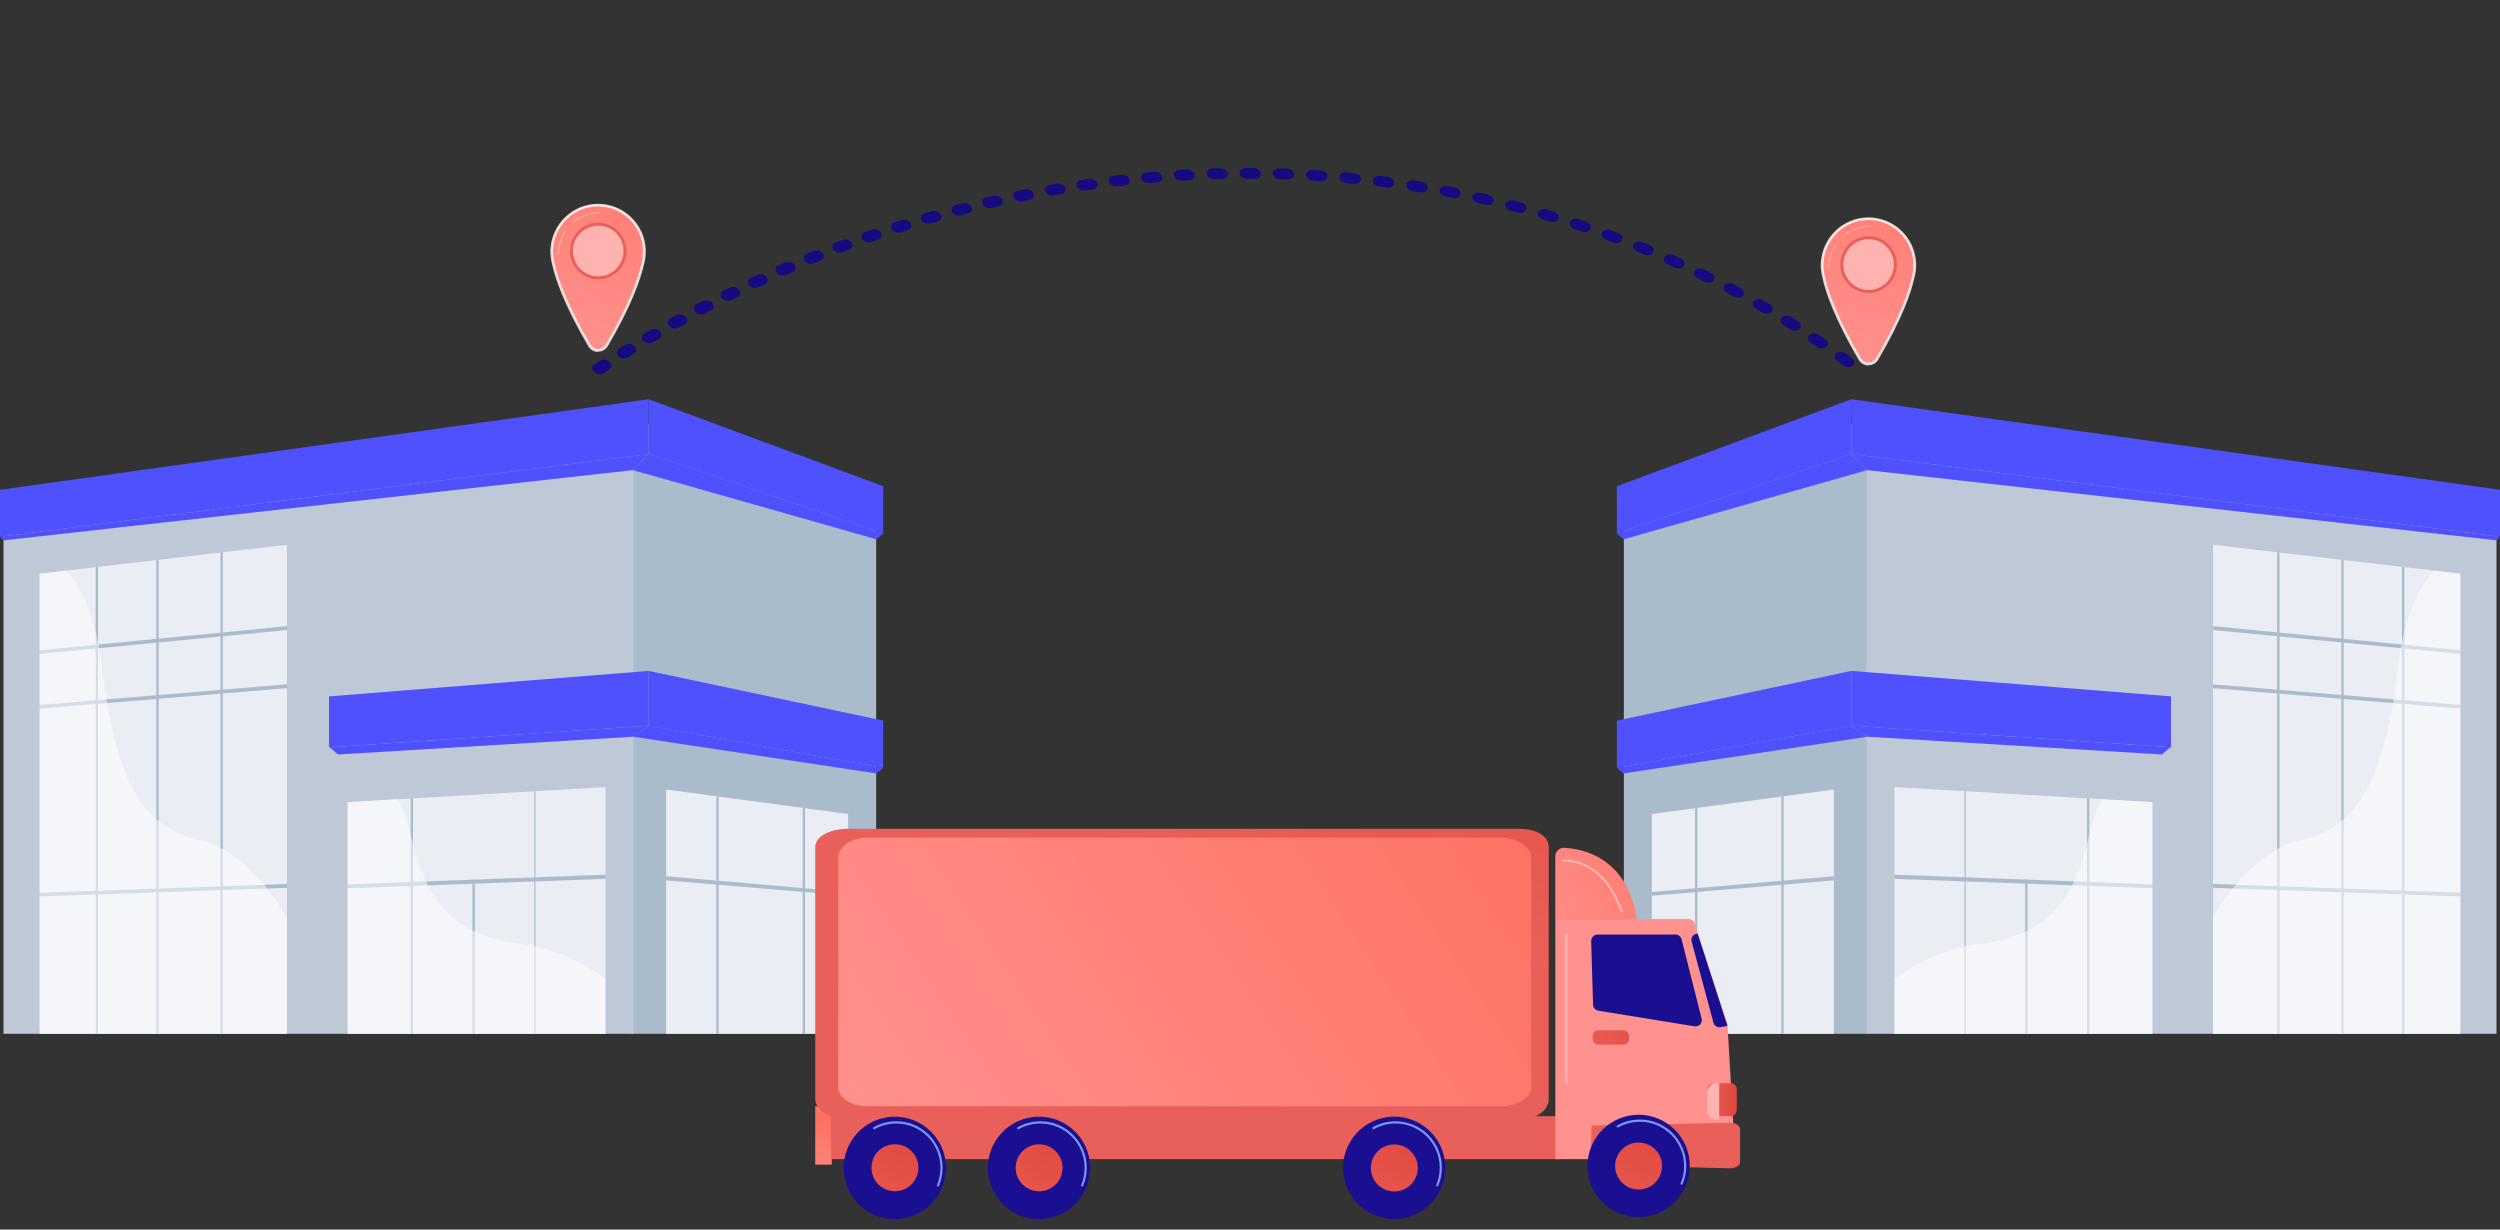 <svg fill="none" height="181" viewBox="0 0 368 181" width="368" xmlns="http://www.w3.org/2000/svg" xmlns:xlink="http://www.w3.org/1999/xlink"><rect x="0" y="0" width="368" height="181" fill="#333333" stroke="none"/><linearGradient id="a"><stop offset="0" stop-color="#e1473d"/><stop offset="1" stop-color="#e9605a"/></linearGradient><linearGradient id="b" gradientUnits="userSpaceOnUse" x1="173.263" x2="175.159" xlink:href="#a" y1="123.554" y2="152.904"/><linearGradient id="c"><stop offset="0" stop-color="#fe7062"/><stop offset="1" stop-color="#ff928e"/></linearGradient><linearGradient id="d" gradientUnits="userSpaceOnUse" x1="120.643" x2="123.649" xlink:href="#c" y1="164.904" y2="176.633"/><linearGradient id="e" gradientUnits="userSpaceOnUse" x1="194.285" x2="178.174" xlink:href="#a" y1="74.337" y2="128.917"/><linearGradient id="f" gradientUnits="userSpaceOnUse" x1="224.402" x2="125.995" xlink:href="#c" y1="109.701" y2="175.226"/><linearGradient id="g" gradientUnits="userSpaceOnUse" x1="150.095" x2="196.469" xlink:href="#c" y1="87.611" y2="121.639"/><linearGradient id="h" gradientUnits="userSpaceOnUse" x1="244.011" x2="244.643" xlink:href="#a" y1="142.603" y2="157.118"/><linearGradient id="i"><stop offset="0" stop-color="#09005d"/><stop offset="1" stop-color="#1a0f91"/></linearGradient><linearGradient id="j" gradientUnits="userSpaceOnUse" x1="46.677" x2="58.36" xlink:href="#i" y1="-185.522" y2="-165.812"/><linearGradient id="k" gradientUnits="userSpaceOnUse" x1="53.735" x2="65.418" xlink:href="#i" y1="-189.706" y2="-169.996"/><linearGradient id="l" gradientUnits="userSpaceOnUse" x1="246.545" x2="231.731" xlink:href="#a" y1="147.842" y2="155.48"/><linearGradient id="m" gradientUnits="userSpaceOnUse" x1="254.434" x2="221.196" xlink:href="#c" y1="120.206" y2="137.34"/><linearGradient id="n" gradientUnits="userSpaceOnUse" x1="228.099" x2="231.653" xlink:href="#i" y1="38.615" y2="74.586"/><linearGradient id="o" gradientUnits="userSpaceOnUse" x1="244.608" x2="235.163" xlink:href="#a" y1="166.052" y2="181.511"/><linearGradient id="p" gradientUnits="userSpaceOnUse" x1="140.639" x2="144.193" xlink:href="#i" y1="47.299" y2="83.27"/><linearGradient id="q" gradientUnits="userSpaceOnUse" x1="156.362" x2="146.915" xlink:href="#a" y1="166.319" y2="181.777"/><linearGradient id="r" gradientUnits="userSpaceOnUse" x1="192.428" x2="195.982" xlink:href="#i" y1="42.167" y2="78.138"/><linearGradient id="s" gradientUnits="userSpaceOnUse" x1="208.63" x2="199.183" xlink:href="#a" y1="166.359" y2="181.817"/><linearGradient id="t" gradientUnits="userSpaceOnUse" x1="119.622" x2="123.177" xlink:href="#i" y1="49.374" y2="85.345"/><linearGradient id="u" gradientUnits="userSpaceOnUse" x1="135.144" x2="125.698" xlink:href="#a" y1="166.301" y2="181.76"/><linearGradient id="v" gradientUnits="userSpaceOnUse" x1="255.655" x2="251.284" xlink:href="#a" y1="161.872" y2="161.872"/><linearGradient id="w"><stop offset="0" stop-color="#ff928e"/><stop offset="1" stop-color="#feb3b1"/></linearGradient><linearGradient id="x" gradientUnits="userSpaceOnUse" x1="239.218" x2="243.95" xlink:href="#w" y1="149.654" y2="154.066"/><linearGradient id="y" gradientUnits="userSpaceOnUse" x1="228.697" x2="229.171" xlink:href="#w" y1="105.451" y2="116.337"/><linearGradient id="z" gradientUnits="userSpaceOnUse" x1="237.241" x2="235.583" xlink:href="#w" y1="119.155" y2="125.702"/><linearGradient id="A" gradientUnits="userSpaceOnUse" x1="98.701" x2="82.099" xlink:href="#c" y1="8.235" y2="52.677"/><linearGradient id="B" gradientUnits="userSpaceOnUse" x1="98.929" x2="82.326" xlink:href="#c" y1="8.319" y2="52.761"/><linearGradient id="C" gradientUnits="userSpaceOnUse" x1="97.519" x2="94.415" xlink:href="#w" y1="24.884" y2="28.818"/><linearGradient id="D" gradientUnits="userSpaceOnUse" x1="93.26" x2="91.942" xlink:href="#a" y1="17.539" y2="22.427"/><linearGradient id="E" gradientUnits="userSpaceOnUse" x1="84.841" x2="85.79" xlink:href="#w" y1="23.064" y2="28.899"/><linearGradient id="F" gradientUnits="userSpaceOnUse" x1="80.716" x2="81.665" xlink:href="#w" y1="23.735" y2="29.57"/><linearGradient id="G" gradientUnits="userSpaceOnUse" x1="285.701" x2="269.099" xlink:href="#c" y1="10.235" y2="54.677"/><linearGradient id="H" gradientUnits="userSpaceOnUse" x1="285.929" x2="269.327" xlink:href="#c" y1="10.319" y2="54.761"/><linearGradient id="I" gradientUnits="userSpaceOnUse" x1="284.519" x2="281.415" xlink:href="#w" y1="26.884" y2="30.818"/><linearGradient id="J" gradientUnits="userSpaceOnUse" x1="280.26" x2="278.942" xlink:href="#a" y1="19.539" y2="24.427"/><linearGradient id="K" gradientUnits="userSpaceOnUse" x1="271.841" x2="272.79" xlink:href="#w" y1="25.064" y2="30.899"/><linearGradient id="L" gradientUnits="userSpaceOnUse" x1="267.716" x2="268.665" xlink:href="#w" y1="25.735" y2="31.57"/><clipPath id="M"><path d="m0 58h130v95h-130z"/></clipPath><clipPath id="N"><path d="m0 0h130v95h-130z" transform="matrix(-1 0 0 1 368 58)"/></clipPath><clipPath id="O"><path d="m0 0h56.387v180.45h-56.387z" transform="matrix(.234 -.972 .972 .234 87 54.819)"/></clipPath><g clip-path="url(#M)"><path d="m128.969 152.174h-36.063v-90.618l36.063 12.079z" fill="#abc"/><path d="m124.848 152.174h-26.79v-35.959l26.79 3.607z" fill="#eaedf3"/><path d="m98.058 129.589v-.608l26.79 2.324v.547z" fill="#abc"/><path d="m105.786 152.174h-.343v-34.959l.343.047z" fill="#abc"/><path d="m118.494 152.174h-.343v-33.248l.343.043z" fill="#abc"/><path d="m130 113.027-34.518-6.208v-8.06l34.518 7.313z" fill="#4e51fd"/><path d="m130 78.52-34.518-11.694v-8.06l34.518 12.799z" fill="#4e51fd"/><path d="m93.25 152.174h-92.735v-77.762l92.735-12.541z" fill="#bfc8d6"/><path d="m42.246 80.189v71.985h-36.407v-67.729l3.91-.453z" fill="#eaedf3"/><path d="m95.482 66.827-95.482 12.18v-6.91l95.482-13.331z" fill="#4e51fd"/><path d="m95.482 106.819-47.055 3.183v-7.494l47.055-3.749z" fill="#4e51fd"/><g fill="#abc"><path d="m14.426 152.174h-.344v-68.715l.344-.035z"/><path d="m23.355 152.174h-.343v-69.748l.343-.036z"/><path d="m32.801 152.174h-.344v-70.849l.344-.037z"/><path d="m5.839 96.253v-.537l36.407-3.546v.571z"/><path d="m5.839 104.306v-.537l36.407-3.039v.57z"/><path d="m5.839 131.952v-.537l36.407-1.301v.571z"/></g><path d="m89.128 115.859v36.315h-37.953v-34.101l7.343-.428 1.921-.109.329-.018 17.686-1.039.375-.019z" fill="#eaedf3"/><path d="m51.176 130.754v-.577l37.953-1.426v.614z" fill="#abc"/><path d="m60.792 117.511v34.663h-.343v-34.644z" fill="#abc"/><path d="m78.824 116.454v35.72h-.172v-35.701z" fill="#abc"/><path d="m69.895 152.174h-.344v-22.687l.344-.007z" fill="#abc"/><path d="m42.246 135.26v16.915h-36.312c-.033-.32-.094-.614-.094-.874v-66.856l3.871-.453c2.203 2.34 4.427 6.694 5.375 14.766 2.167 18.446 7.205 23.406 14.539 24.956 3.51.741 9.016 4.665 12.622 11.545z" fill="#fff" opacity=".5"/><path d="m89.128 144.077v8.097h-37.953v-34.102l7.343-.428c.787 1.383 1.479 3.07 1.907 5.125.004.021.028.044.033.065.098.468.21.924.32 1.364 2.656 10.866 8.33 13.882 16.455 14.853.39.047.802.112 1.229.195.102.022.267.044.371.066 3.069.66 6.94 2.266 10.295 4.765z" fill="#fff" opacity=".5"/><path d="m130 113.027-1 .819-35.834-5.4 2.333-1.627z" fill="#4e51fd"/><path d="m48.5 110.002 1.278 1.054 43.389-2.61 2.333-1.627z" fill="#4e51fd"/><path d="m130 78.52-1 .862-35.834-10.179 2.333-2.377z" fill="#4e51fd"/><path d="m0 79.007.5.53 92.667-10.334 2.333-2.377z" fill="#4e51fd"/></g><g clip-path="url(#N)"><path d="m239.031 152.174h36.063v-90.618l-36.063 12.079z" fill="#abc"/><path d="m243.152 152.174h26.79v-35.959l-26.79 3.607z" fill="#eaedf3"/><path d="m269.942 129.589v-.608l-26.79 2.324v.547z" fill="#abc"/><path d="m262.214 152.174h.343v-34.959l-.343.047z" fill="#abc"/><path d="m249.506 152.174h.343v-33.248l-.343.043z" fill="#abc"/><path d="m238 113.027 34.518-6.208v-8.06l-34.518 7.313z" fill="#4e51fd"/><path d="m238 78.52 34.518-11.694v-8.06l-34.518 12.799z" fill="#4e51fd"/><path d="m274.75 152.174h92.735v-77.762l-92.735-12.541z" fill="#bfc8d6"/><path d="m325.754 80.189v71.985h36.407v-67.729l-3.91-.453z" fill="#eaedf3"/><path d="m272.518 66.827 95.482 12.18v-6.91l-95.482-13.331z" fill="#4e51fd"/><path d="m272.518 106.819 47.054 3.183v-7.494l-47.054-3.749z" fill="#4e51fd"/><g fill="#abc"><path d="m353.574 152.174h.344v-68.715l-.344-.035z"/><path d="m344.644 152.174h.344v-69.748l-.344-.036z"/><path d="m335.199 152.174h.344v-70.849l-.344-.037z"/><path d="m362.161 96.253v-.537l-36.407-3.546v.571z"/><path d="m362.161 104.306v-.537l-36.407-3.039v.57z"/><path d="m362.161 131.952v-.537l-36.407-1.301v.571z"/></g><path d="m278.872 115.859v36.315h37.952v-34.101l-7.343-.428-1.92-.109-.33-.018-17.686-1.039-.375-.019z" fill="#eaedf3"/><path d="m316.824 130.754v-.577l-37.952-1.426v.614z" fill="#abc"/><path d="m307.207 117.511v34.663h.344v-34.644z" fill="#abc"/><path d="m289.176 116.454v35.72h.171v-35.701z" fill="#abc"/><path d="m298.105 152.174h.344v-22.687l-.344-.007z" fill="#abc"/><path d="m325.754 135.26v16.915h36.313c.033-.32.094-.614.094-.874v-66.856l-3.871-.453c-2.203 2.34-4.427 6.694-5.375 14.766-2.167 18.446-7.205 23.406-14.539 24.956-3.51.741-9.016 4.665-12.622 11.545z" fill="#fff" opacity=".5"/><path d="m278.872 144.077v8.097h37.952v-34.102l-7.343-.428c-.787 1.383-1.478 3.07-1.906 5.125-.005.021-.028.044-.033.065-.098.468-.21.924-.32 1.364-2.656 10.866-8.33 13.882-16.455 14.853-.39.047-.803.112-1.23.195-.102.022-.267.044-.37.066-3.069.66-6.94 2.266-10.295 4.765z" fill="#fff" opacity=".5"/><path d="m238 113.027 1 .819 35.833-5.4-2.333-1.627z" fill="#4e51fd"/><path d="m319.5 110.002-1.278 1.054-43.389-2.61-2.333-1.627z" fill="#4e51fd"/><path d="m238 78.52 1 .862 35.833-10.179-2.333-2.377z" fill="#4e51fd"/><path d="m368 79.007-.5.53-92.667-10.334-2.333-2.377z" fill="#4e51fd"/></g><path d="m122.43 164.303h107.325v6.321h-107.325z" fill="url(#b)"/><path d="m120 162.844h2.428v8.589h-2.428z" fill="url(#d)"/><path d="m227.974 124.696c0-1.629-1.743-2.696-4.365-2.696h-98.762c-2.622 0-4.845 1.067-4.845 2.696v37.073c0 1.63 2.223 3.019 4.845 3.019h98.762c2.622 0 4.365-1.39 4.365-3.019z" fill="url(#e)"/><path d="m225.383 126.191c0-1.491-1.996-2.894-4.469-2.894h-93.169c-2.472 0-4.344 1.403-4.344 2.894v33.887c0 1.491 1.872 2.764 4.344 2.764h93.169c2.473 0 4.469-1.273 4.469-2.764z" fill="url(#f)"/><path d="m254.281 150.804-4.869-14.975c-.122-.377-.475-.538-.87-.538h-19.596v35.333h26.49l-1.153-19.82z" fill="url(#g)"/><path d="m255.691 165.534c-.261-.172-.636-.265-1-.259l-20.428.393-.104 5.803 20.484.502c.747 0 1.497-.361 1.497-.866v-4.917c0-.247-.187-.484-.449-.656z" fill="url(#h)"/><path d="m250.479 149.946-2.944-11.668c-.103-.407-.468-.718-.887-.718h-11.512c-.247 0-.483.128-.655.305-.172.178-.265.43-.259.678l.276 9.355c.013.438.336.811.769.88l14.179 2.296c.305.049.613-.057.821-.284s.289-.543.213-.843z" fill="url(#j)"/><path d="m249.891 137.423-.15.025c-.255.043-.479.191-.619.407-.14.218-.181.485-.114.734l3.209 11.947c.124.462.583.751 1.051.662l1.013-.19z" fill="url(#k)"/><path d="m235.28 151.661h3.681c.458 0 .83.372.83.831v.443c0 .46-.372.832-.83.832h-3.681c-.459 0-.831-.372-.831-.832v-.443c0-.459.372-.831.831-.831z" fill="url(#l)"/><path d="m230.33 124.794c-.307-.022-.708.087-.933.297s-.452.508-.452.816v9.384h11.957s-.641-9.771-10.574-10.497z" fill="url(#m)"/><path d="m233.809 173.059c-.786-4.09 1.888-8.044 5.973-8.832s8.034 1.89 8.821 5.98c.786 4.09-1.888 8.044-5.973 8.831-4.085.788-8.034-1.889-8.821-5.979z" fill="url(#n)"/><path d="m247.532 174.398c.063 0 .123-.036.149-.099.357-.845.538-1.739.538-2.664 0-3.771-3.065-6.839-6.831-6.839-1.168 0-2.322.299-3.335.869-.079.044-.105.142-.061.221s.141.106.22.061c.965-.541 2.065-.826 3.177-.826 3.588 0 6.508 2.923 6.508 6.516 0 .88-.171 1.732-.51 2.535-.035.082.003.179.086.213.021.01.043.013.063.013z" fill="#7d97f4"/><path d="m239.882 174.832c-1.763-.731-2.6-2.754-1.87-4.519.73-1.764 2.751-2.602 4.514-1.871 1.762.73 2.599 2.754 1.869 4.518-.73 1.765-2.751 2.603-4.513 1.872z" fill="url(#o)"/><path d="m145.613 173.662c-.963-4.052 1.537-8.118 5.585-9.082 4.047-.964 8.108 1.54 9.071 5.592.962 4.052-1.538 8.118-5.585 9.082s-8.109-1.54-9.071-5.592z" fill="url(#p)"/><path d="m159.287 174.657c.063 0 .123-.037.15-.1.356-.842.537-1.738.537-2.663 0-3.771-3.065-6.84-6.831-6.84-1.168 0-2.322.3-3.335.87-.079.044-.105.142-.061.221.044.078.142.105.22.061.965-.541 2.063-.827 3.177-.827 3.588 0 6.508 2.924 6.508 6.517 0 .88-.171 1.732-.51 2.537-.035.082.003.178.087.213.02.009.042.012.063.012z" fill="#7d97f4"/><path d="m152.131 175.258c-1.852-.459-2.982-2.334-2.523-4.189.458-1.854 2.331-2.985 4.182-2.526 1.852.459 2.982 2.334 2.524 4.188-.459 1.854-2.331 2.985-4.183 2.527z" fill="url(#q)"/><path d="m197.901 173.665c-.97-4.05 1.523-8.121 5.569-9.092 4.045-.971 8.111 1.526 9.081 5.576.969 4.05-1.524 8.121-5.57 9.092-4.045.971-8.111-1.525-9.08-5.576z" fill="url(#r)"/><path d="m211.561 174.657c.063 0 .122-.037.149-.1.356-.844.538-1.738.538-2.663 0-3.771-3.065-6.84-6.832-6.84-1.167 0-2.321.3-3.334.87-.079.044-.106.142-.062.221.045.078.142.105.221.061.964-.541 2.064-.827 3.177-.827 3.588 0 6.508 2.924 6.508 6.517 0 .88-.172 1.732-.51 2.537-.035.082.003.178.086.213.021.009.043.012.063.012z" fill="#7d97f4"/><path d="m204.153 175.202c-1.81-.604-2.788-2.562-2.185-4.374s2.559-2.792 4.369-2.188 2.788 2.562 2.185 4.374-2.559 2.792-4.369 2.188z" fill="url(#s)"/><path d="m124.391 173.663c-.963-4.052 1.538-8.119 5.585-9.082 4.047-.964 8.108 1.539 9.071 5.591.963 4.053-1.538 8.119-5.585 9.083s-8.108-1.54-9.071-5.592z" fill="url(#t)"/><path d="m138.067 174.657c.063 0 .123-.037.15-.1.356-.844.537-1.738.537-2.663 0-3.771-3.065-6.84-6.831-6.84-1.168 0-2.321.3-3.334.87-.079.044-.106.142-.062.221.044.078.142.105.221.061.964-.541 2.064-.827 3.177-.827 3.588 0 6.508 2.924 6.508 6.517 0 .88-.172 1.732-.511 2.537-.035.082.003.178.087.213.02.009.042.012.063.012z" fill="#7d97f4"/><path d="m130.648 175.172c-1.81-.602-2.791-2.559-2.19-4.372s2.556-2.795 4.366-2.193c1.811.601 2.791 2.559 2.191 4.372-.601 1.812-2.556 2.794-4.367 2.193z" fill="url(#u)"/><path d="m252.199 159.441h2.54c.506 0 .916.41.916.916v3.03c0 .506-.41.916-.916.916h-2.54c-.505 0-.915-.41-.915-.916v-3.03c0-.506.41-.916.915-.916z" fill="url(#v)"/><path d="m253.064 159.441v5.348h-.636c-.506 0-1.144-.566-1.144-1.073v-3.016c0-.507.639-1.259 1.144-1.259z" fill="url(#x)"/><path d="m230.563 159.441c.09 0 .162-.073.162-.163v-21.718c0-.09-.072-.163-.162-.163s-.162.073-.162.163v21.718c0 .09.072.163.162.163z" fill="url(#y)"/><path d="m238.712 134.37c.017 0 .034-.003.052-.01.085-.028.129-.121.1-.206-.816-2.367-2.426-5.489-5.468-6.922-1.829-.861-3.292-.699-3.353-.693-.088.011-.151.092-.142.18.011.089.092.153.18.142.014-.001 1.445-.156 3.196.672 2.927 1.389 4.489 4.423 5.282 6.725.023.068.086.109.153.109z" fill="url(#z)"/><path d="m88.037 43.821c3.771 0 6.828-3.067 6.828-6.851 0-3.784-3.057-6.851-6.828-6.851s-6.828 3.067-6.828 6.851c0 3.784 3.057 6.851 6.828 6.851z" fill="url(#A)"/><path d="m94.853 36.604h-13.643s-.544 3.802 5.551 14.217c.266.454.751.726 1.276.727.525 0 1.011-.267 1.278-.721 6.093-10.415 5.539-14.222 5.539-14.222z" fill="url(#B)"/><path d="m88.034 51.769v.039h.002c-.594 0-1.149-.328-1.447-.838-3.562-6.087-4.867-9.937-5.335-12.091-.133-.495-.21-.981-.234-1.48-.041-.509-.009-.725-.006-.747l.018-.109c.275-3.68 3.328-6.544 7.005-6.544s6.806 2.904 7.015 6.614c.005.048.016.171.011.378v.025c0 .673-.094 1.34-.281 1.981-.483 2.152-1.797 5.963-5.298 11.949-.301.514-.835.824-1.449.824zm-6.638-14.857c-.002.103.001.249.02.47.023.471.095.925.222 1.395l.002.007c.46 2.125 1.752 5.925 5.29 11.973.228.389.65.631 1.105.631v.199-.199c.41 0 .878-.244 1.108-.636 3.478-5.946 4.778-9.726 5.254-11.85l.003-.013c.177-.607.227-1.238.227-1.875l-.04-.028v-.002c0-.199.034-.306.03-.333l.019-.012c-.194-3.502-3.092-6.244-6.609-6.244-3.517 0-6.413 2.781-6.613 6.313l-.005.202h-.013z" fill="#fff" opacity=".8"/><path d="m90.847 39.746c1.54-1.545 1.54-4.05 0-5.594-1.54-1.545-4.036-1.545-5.576 0-1.54 1.545-1.54 4.05 0 5.594 1.54 1.545 4.036 1.545 5.576 0z" fill="url(#C)"/><path d="m88.06 41.125c-2.295 0-4.163-1.874-4.163-4.177 0-2.303 1.868-4.177 4.163-4.177s4.163 1.874 4.163 4.177c0 2.303-1.868 4.177-4.163 4.177zm0-7.912c-2.052 0-3.723 1.675-3.723 3.735 0 2.06 1.67 3.735 3.723 3.735s3.723-1.675 3.723-3.735c0-2.06-1.67-3.735-3.723-3.735z" fill="url(#D)"/><path d="m84.32 32.83c-.019 0-.037-.007-.05-.023-.024-.027-.021-.069.007-.094 1.108-.955 2.523-1.48 3.985-1.48.037 0 .066.029.066.066s-.029.066-.066.066c-1.431 0-2.815.514-3.899 1.448-.013.011-.027.016-.043.016z" fill="url(#E)"/><path d="m82.208 37.439c-.037 0-.066-.029-.066-.066 0-1.145.317-2.263.915-3.231.019-.032.06-.041.091-.021.032.019.041.06.021.091-.586.947-.895 2.041-.895 3.162 0 .037-.029.066-.066.066z" fill="url(#F)"/><path d="m275.038 45.821c3.771 0 6.828-3.067 6.828-6.851 0-3.784-3.057-6.851-6.828-6.851-3.772 0-6.829 3.067-6.829 6.851 0 3.784 3.057 6.851 6.829 6.851z" fill="url(#G)"/><path d="m281.853 38.604h-13.643s-.544 3.802 5.55 14.217c.266.454.751.726 1.276.727.526 0 1.012-.267 1.278-.721 6.093-10.415 5.539-14.222 5.539-14.222z" fill="url(#H)"/><path d="m275.034 53.769v.039h.002c-.594 0-1.148-.328-1.447-.838-3.562-6.087-4.867-9.937-5.334-12.091-.134-.495-.21-.981-.234-1.48-.041-.509-.01-.725-.006-.747l.017-.109c.275-3.68 3.328-6.544 7.005-6.544 3.678 0 6.807 2.904 7.015 6.614.005.048.016.171.012.378v.025c0 .673-.095 1.34-.281 1.981-.483 2.152-1.798 5.963-5.298 11.949-.301.514-.835.824-1.45.824zm-6.638-14.857c-.002.103.001.249.02.47.023.471.095.925.222 1.395l.002.007c.46 2.125 1.753 5.925 5.291 11.973.227.389.65.631 1.104.631v.199-.199c.41 0 .879-.244 1.108-.636 3.479-5.946 4.778-9.726 5.254-11.85l.003-.013c.177-.607.228-1.238.228-1.875l-.04-.028v-.002c0-.199.033-.306.03-.333l.019-.012c-.194-3.502-3.092-6.244-6.609-6.244s-6.413 2.781-6.613 6.313l-.005.202h-.013z" fill="#fff" opacity=".8"/><path d="m277.847 41.746c1.54-1.545 1.54-4.05 0-5.594-1.539-1.545-4.036-1.545-5.576 0-1.539 1.545-1.539 4.05 0 5.594 1.54 1.545 4.037 1.545 5.576 0z" fill="url(#I)"/><path d="m275.06 43.125c-2.296 0-4.163-1.874-4.163-4.177 0-2.303 1.867-4.177 4.163-4.177 2.295 0 4.162 1.874 4.162 4.177 0 2.303-1.867 4.177-4.162 4.177zm0-7.912c-2.052 0-3.723 1.675-3.723 3.735 0 2.06 1.669 3.735 3.723 3.735 2.053 0 3.722-1.675 3.722-3.735 0-2.06-1.669-3.735-3.722-3.735z" fill="url(#J)"/><path d="m271.32 34.83c-.019 0-.037-.007-.05-.023-.024-.027-.021-.069.007-.094 1.108-.955 2.523-1.48 3.985-1.48.037 0 .066.029.066.066s-.029.066-.066.066c-1.431 0-2.815.514-3.899 1.448-.012.011-.027.016-.043.016z" fill="url(#K)"/><path d="m269.208 39.439c-.037 0-.066-.029-.066-.066 0-1.145.317-2.263.915-3.231.019-.032.06-.041.091-.021.032.019.041.06.021.091-.586.947-.895 2.041-.895 3.162 0 .037-.029.066-.066.066z" fill="url(#L)"/><g clip-path="url(#O)"><path d="m272.934 53.475c-.029.121-.097.234-.2.33-.34.31-.962.31-1.386-.003-.301-.22-.602-.438-.903-.656-.428-.309-.501-.812-.166-1.125.338-.312.958-.318 1.386-.009.306.222.613.443.918.666.294.216.416.523.351.796zm-3.883-2.741c-.026.11-.083.215-.176.307-.323.323-.941.342-1.38.043-.309-.211-.621-.42-.933-.627-.443-.295-.542-.797-.224-1.123.319-.326.935-.35 1.378-.056.317.211.631.425.948.638.316.215.453.534.385.818zm-4.005-2.621c-.024.099-.073.197-.151.281-.306.334-.918.376-1.368.091-.32-.2-.64-.4-.961-.598-.454-.282-.579-.782-.281-1.119.301-.337.912-.385 1.366-.103.328.202.653.406.978.609.336.213.488.545.417.839zm-4.119-2.494c-.022.091-.066.177-.13.255-.286.347-.892.41-1.357.139-.328-.191-.659-.38-.988-.569-.466-.267-.617-.766-.339-1.116.281-.349.888-.415 1.355-.15.336.191.669.383 1.005.578.358.209.528.555.454.862zm-4.231-2.362c-.019.08-.055.157-.106.229-.266.357-.865.441-1.344.187-.336-.179-.672-.359-1.012-.537-.478-.252-.656-.747-.395-1.107.261-.36.858-.449 1.337-.197.344.181.686.362 1.03.546.382.204.566.564.49.881zm-4.332-2.223c-.017.07-.047.136-.088.2-.243.369-.839.474-1.324.234-.344-.17-.689-.336-1.034-.504-.488-.236-.692-.728-.452-1.098.241-.37.832-.48 1.32-.244.35.169.703.339 1.053.511.403.198.607.569.527.901zm-4.427-2.082c-.014.059-.036.117-.069.171-.223.378-.807.504-1.304.281-.35-.158-.703-.315-1.056-.469-.501-.219-.727-.705-.509-1.087.217-.382.8-.512 1.3-.291.358.158.717.316 1.075.478.424.192.649.575.566.917zm-4.513-1.935c-.011.049-.029.096-.054.141-.202.388-.776.534-1.283.327-.358-.147-.717-.291-1.076-.434-.508-.203-.761-.682-.566-1.074.196-.389.766-.54 1.277-.339.364.146.731.292 1.095.443.447.182.691.578.605.936zm-4.591-1.786c-.01.038-.022.075-.039.112-.178.396-.743.564-1.257.373-.364-.135-.729-.267-1.093-.4-.517-.187-.794-.661-.619-1.058.176-.399.734-.571 1.251-.384.37.134.743.269 1.112.407.466.173.734.58.645.95zm-4.663-1.633c-.007.028-.014.055-.026.081-.157.403-.707.591-1.23.418-.37-.123-.738-.243-1.108-.363-.525-.169-.829-.636-.671-1.041.152-.406.7-.597 1.222-.429.376.122.751.244 1.126.37.486.162.776.581.684.964zm-4.723-1.48c-.004.017-.008.034-.012.049-.136.41-.673.617-1.201.463-.373-.11-.747-.218-1.123-.326-.528-.152-.846-.609-.721-1.022.131-.412.664-.623 1.195-.471.382.11.76.219 1.141.331.507.149.82.578.724.976zm-4.775-1.322s-.003.013-.004.017c-.115.418-.637.643-1.171.503-.379-.098-.755-.195-1.135-.289-.535-.134-.891-.577-.772-1.0.11-.419.63-.647 1.163-.514.385.097.769.194 1.153.296.526.136.862.577.764.987zm-4.818-1.167c-.099.412-.602.652-1.135.53-.379-.085-.76-.17-1.14-.252-.54-.117-.905-.556-.82-.979.086-.418.592-.672 1.13-.556.387.084.774.171 1.162.258.538.121.897.561.807.984-.001.004-.003.011-.004.015zm-4.852-1.012c-.096.4-.573.638-1.095.54-.384-.075-.766-.146-1.151-.217-.542-.099-.929-.528-.866-.956s.555-.694 1.096-.595c.391.072.782.146 1.169.219.54.103.922.533.853.96-.003.015-.007.032-.011.047zm-4.882-.856c-.092.385-.544.627-1.055.545-.385-.061-.77-.121-1.155-.18-.543-.081-.95-.499-.909-.93s.517-.715 1.06-.633c.391.058.784.119 1.174.182.544.086.946.505.899.937-.004.026-.007.052-.013.077zm-4.901-.702c-.09.372-.519.614-1.018.552-.385-.048-.772-.097-1.161-.143-.543-.066-.968-.47-.949-.904.019-.434.479-.733 1.023-.669.394.048.787.096 1.178.145.545.069.963.478.939.911-.003.037-.007.074-.015.108zm-4.913-.55c-.087.362-.493.602-.978.554-.387-.037-.773-.072-1.161-.107-.545-.048-.986-.441-.987-.878 0-.436.441-.751.985-.703.395.035.785.07 1.178.109.544.053.982.449.98.885-.001.049-.006.095-.017.139zm-4.914-.398c-.084.349-.468.59-.94.559-.387-.026-.775-.05-1.161-.072-.545-.033-1.002-.414-1.025-.851-.023-.438.405-.766.948-.736.394.023.785.048 1.178.073.545.035 1 .42 1.017.858.003.059-.002.116-.015.171zm-4.911-.247c-.082.338-.445.578-.903.561-.387-.015-.772-.027-1.161-.038-.544-.015-1.017-.384-1.057-.823-.042-.44.365-.782.91-.768.393.012.784.023 1.178.037.543.019 1.012.392 1.049.83.007.069.002.137-.013.198zm-4.889-.101c-.079.328-.425.565-.869.561-.384-.003-.767-.003-1.152-.002-.542-.001-1.03-.355-1.092-.796-.06-.44.328-.796.871-.797.391 0.0.779-0 1.169.004.541.003 1.028.362 1.082.802.01.079.005.156-.012.228zm-4.867.041c-.076.317-.404.552-.832.563-.381.009-.763.02-1.145.031-.541.015-1.04-.327-1.123-.765-.082-.441.291-.807.829-.825.388-.012.776-.021 1.163-.031.54-.013 1.039.333 1.116.772.015.089.012.175-.008.256zm-4.843.181c-.074.307-.383.539-.799.559-.382.02-.76.041-1.14.064-.535.032-1.049-.298-1.149-.736-.1-.438.254-.818.789-.851.386-.024.77-.045 1.157-.064.537-.027 1.048.304 1.142.743.022.099.019.195-.002.284zm-4.813.318c-.072.298-.363.526-.765.559-.378.03-.754.062-1.133.094-.533.046-1.059-.271-1.176-.706-.118-.438.219-.829.75-.876.382-.033.766-.066 1.147-.097.533-.044 1.058.277 1.17.714.028.108.028.213.005.31zm-4.78.451c-.069.288-.346.514-.732.555-.375.04-.751.083-1.124.126-.528.061-1.065-.243-1.2-.678s.184-.837.713-.898c.378-.043.759-.086 1.138-.129.53-.058 1.064.25 1.196.684.035.116.039.231.013.337zm-4.739.582c-.068.279-.329.5-.701.552s-.744.103-1.114.157c-.523.075-1.069-.215-1.222-.648-.152-.433.149-.844.672-.919.376-.055.754-.107 1.129-.158.525-.073 1.07.222 1.217.656.044.125.048.249.021.363zm-4.696.709c-.066.271-.315.488-.672.548-.368.061-.737.122-1.103.186-.518.09-1.076-.188-1.244-.617-.167-.43.114-.852.632-.94.372-.065.744-.127 1.118-.187.52-.085 1.074.194 1.239.625.05.133.058.267.029.388zm-4.649.832c-.063.262-.298.477-.641.542-.366.071-.728.142-1.091.214-.512.103-1.077-.161-1.262-.588s.081-.856.593-.958c.369-.075.738-.147 1.106-.217.514-.1 1.078.168 1.257.596.06.142.072.283.04.412zm-4.598.952c-.061.254-.283.465-.614.537-.359.079-.721.16-1.08.241-.507.115-1.08-.135-1.281-.559-.2-.424.048-.861.555-.976.365-.082.728-.165 1.092-.245.509-.112 1.079.141 1.277.565.069.149.081.299.049.435zm-4.543 1.07c-.059.245-.269.45-.585.531-.355.089-.71.178-1.066.269-.502.128-1.081-.108-1.296-.529-.216-.421.014-.865.515-.993.359-.093.721-.182 1.079-.273.501-.126 1.082.115 1.292.535.08.156.096.314.061.46zm-4.488 1.182c-.058.239-.257.439-.56.523-.351.097-.7.196-1.052.295-.494.141-1.082-.084-1.312-.499-.231-.416-.017-.868.476-1.009.356-.1.711-.201 1.065-.299.496-.138 1.08.09 1.308.507.089.163.108.331.072.483zm-4.429 1.292c-.055.231-.242.427-.532.514-.345.107-.693.213-1.038.321-.488.153-1.079-.058-1.325-.469-.246-.413-.048-.869.437-1.022.349-.111.7-.218 1.048-.325.49-.148 1.081.063 1.323.477.099.169.123.345.085.504zm-4.363 1.4c-.053.222-.231.414-.507.507-.342.115-.683.229-1.022.347-.48.164-1.079-.034-1.338-.441-.259-.407-.078-.872.401-1.036.345-.118.689-.234 1.034-.351.481-.162 1.078.038 1.334.447.109.174.138.36.099.525zm-4.299 1.502c-.052.216-.22.404-.483.499-.335.123-.673.245-1.008.37-.473.175-1.077-.009-1.348-.412s-.109-.872.364-1.047c.339-.127.679-.25 1.018-.375.475-.172 1.075.015 1.345.418.12.181.153.372.112.546zm-4.233 1.603c-.05.209-.211.39-.46.489-.331.131-.662.261-.991.395-.464.186-1.074.015-1.358-.383-.283-.397-.137-.873.327-1.058.334-.134.669-.266 1.003-.398.466-.183 1.072-.008 1.355.391.13.185.167.385.124.565zm-4.165 1.7c-.049.203-.199.379-.438.481-.324.139-.651.275-.973.417-.459.196-1.068.038-1.364-.355s-.167-.871.291-1.067c.328-.143.656-.283.986-.421.46-.194 1.069-.031 1.362.362.14.188.184.398.139.584zm-4.093 1.796c-.047.195-.189.369-.416.47-.32.144-.638.292-.959.438-.449.207-1.064.061-1.371-.326-.309-.388-.195-.871.254-1.076.321-.149.645-.297.968-.443.452-.205 1.063-.055 1.37.332.153.194.2.411.153.606zm-4.021 1.887c-.046.188-.18.357-.396.46-.314.153-.627.305-.942.46-.44.216-1.058.083-1.377-.298s-.222-.868.218-1.084c.317-.156.634-.31.951-.465.443-.216 1.06-.078 1.376.304.164.198.215.421.167.622zm-3.948 1.974c-.044.182-.172.346-.374.452-.31.158-.617.319-.924.48-.434.227-1.052.105-1.384-.271-.331-.378-.248-.866.183-1.093.311-.163.623-.324.933-.485.434-.225 1.054-.1 1.383.277.174.201.233.432.183.639zm-3.875 2.061c-.042.176-.163.334-.355.441-.302.167-.605.333-.905.5-.425.236-1.046.126-1.388-.245-.342-.371-.275-.863.15-1.099.303-.169.61-.339.915-.505.427-.233 1.048-.121 1.386.251.185.203.25.443.199.657zm-3.801 2.144c-.041.169-.155.323-.337.429-.295.173-.591.345-.887.52-.416.244-1.04.148-1.392-.217-.352-.364-.301-.858.115-1.105.299-.176.598-.351.897-.525.418-.242 1.042-.143 1.39.223.198.207.265.453.212.673zm-3.723 2.223c-.039.163-.146.312-.318.418-.291.178-.58.357-.869.538-.406.254-1.031.168-1.392-.19s-.325-.855.081-1.108c.292-.182.584-.363.878-.543.408-.251 1.032-.163 1.394.197.209.209.282.464.228.688zm-3.648 2.304c-.038.159-.138.302-.3.407-.284.184-.568.369-.85.556-.4.262-1.024.19-1.396-.164-.372-.351-.352-.85.048-1.112.285-.189.572-.375.86-.56.399-.26 1.026-.183 1.394.17.22.212.3.473.244.705z" fill="#150a80"/></g></svg>